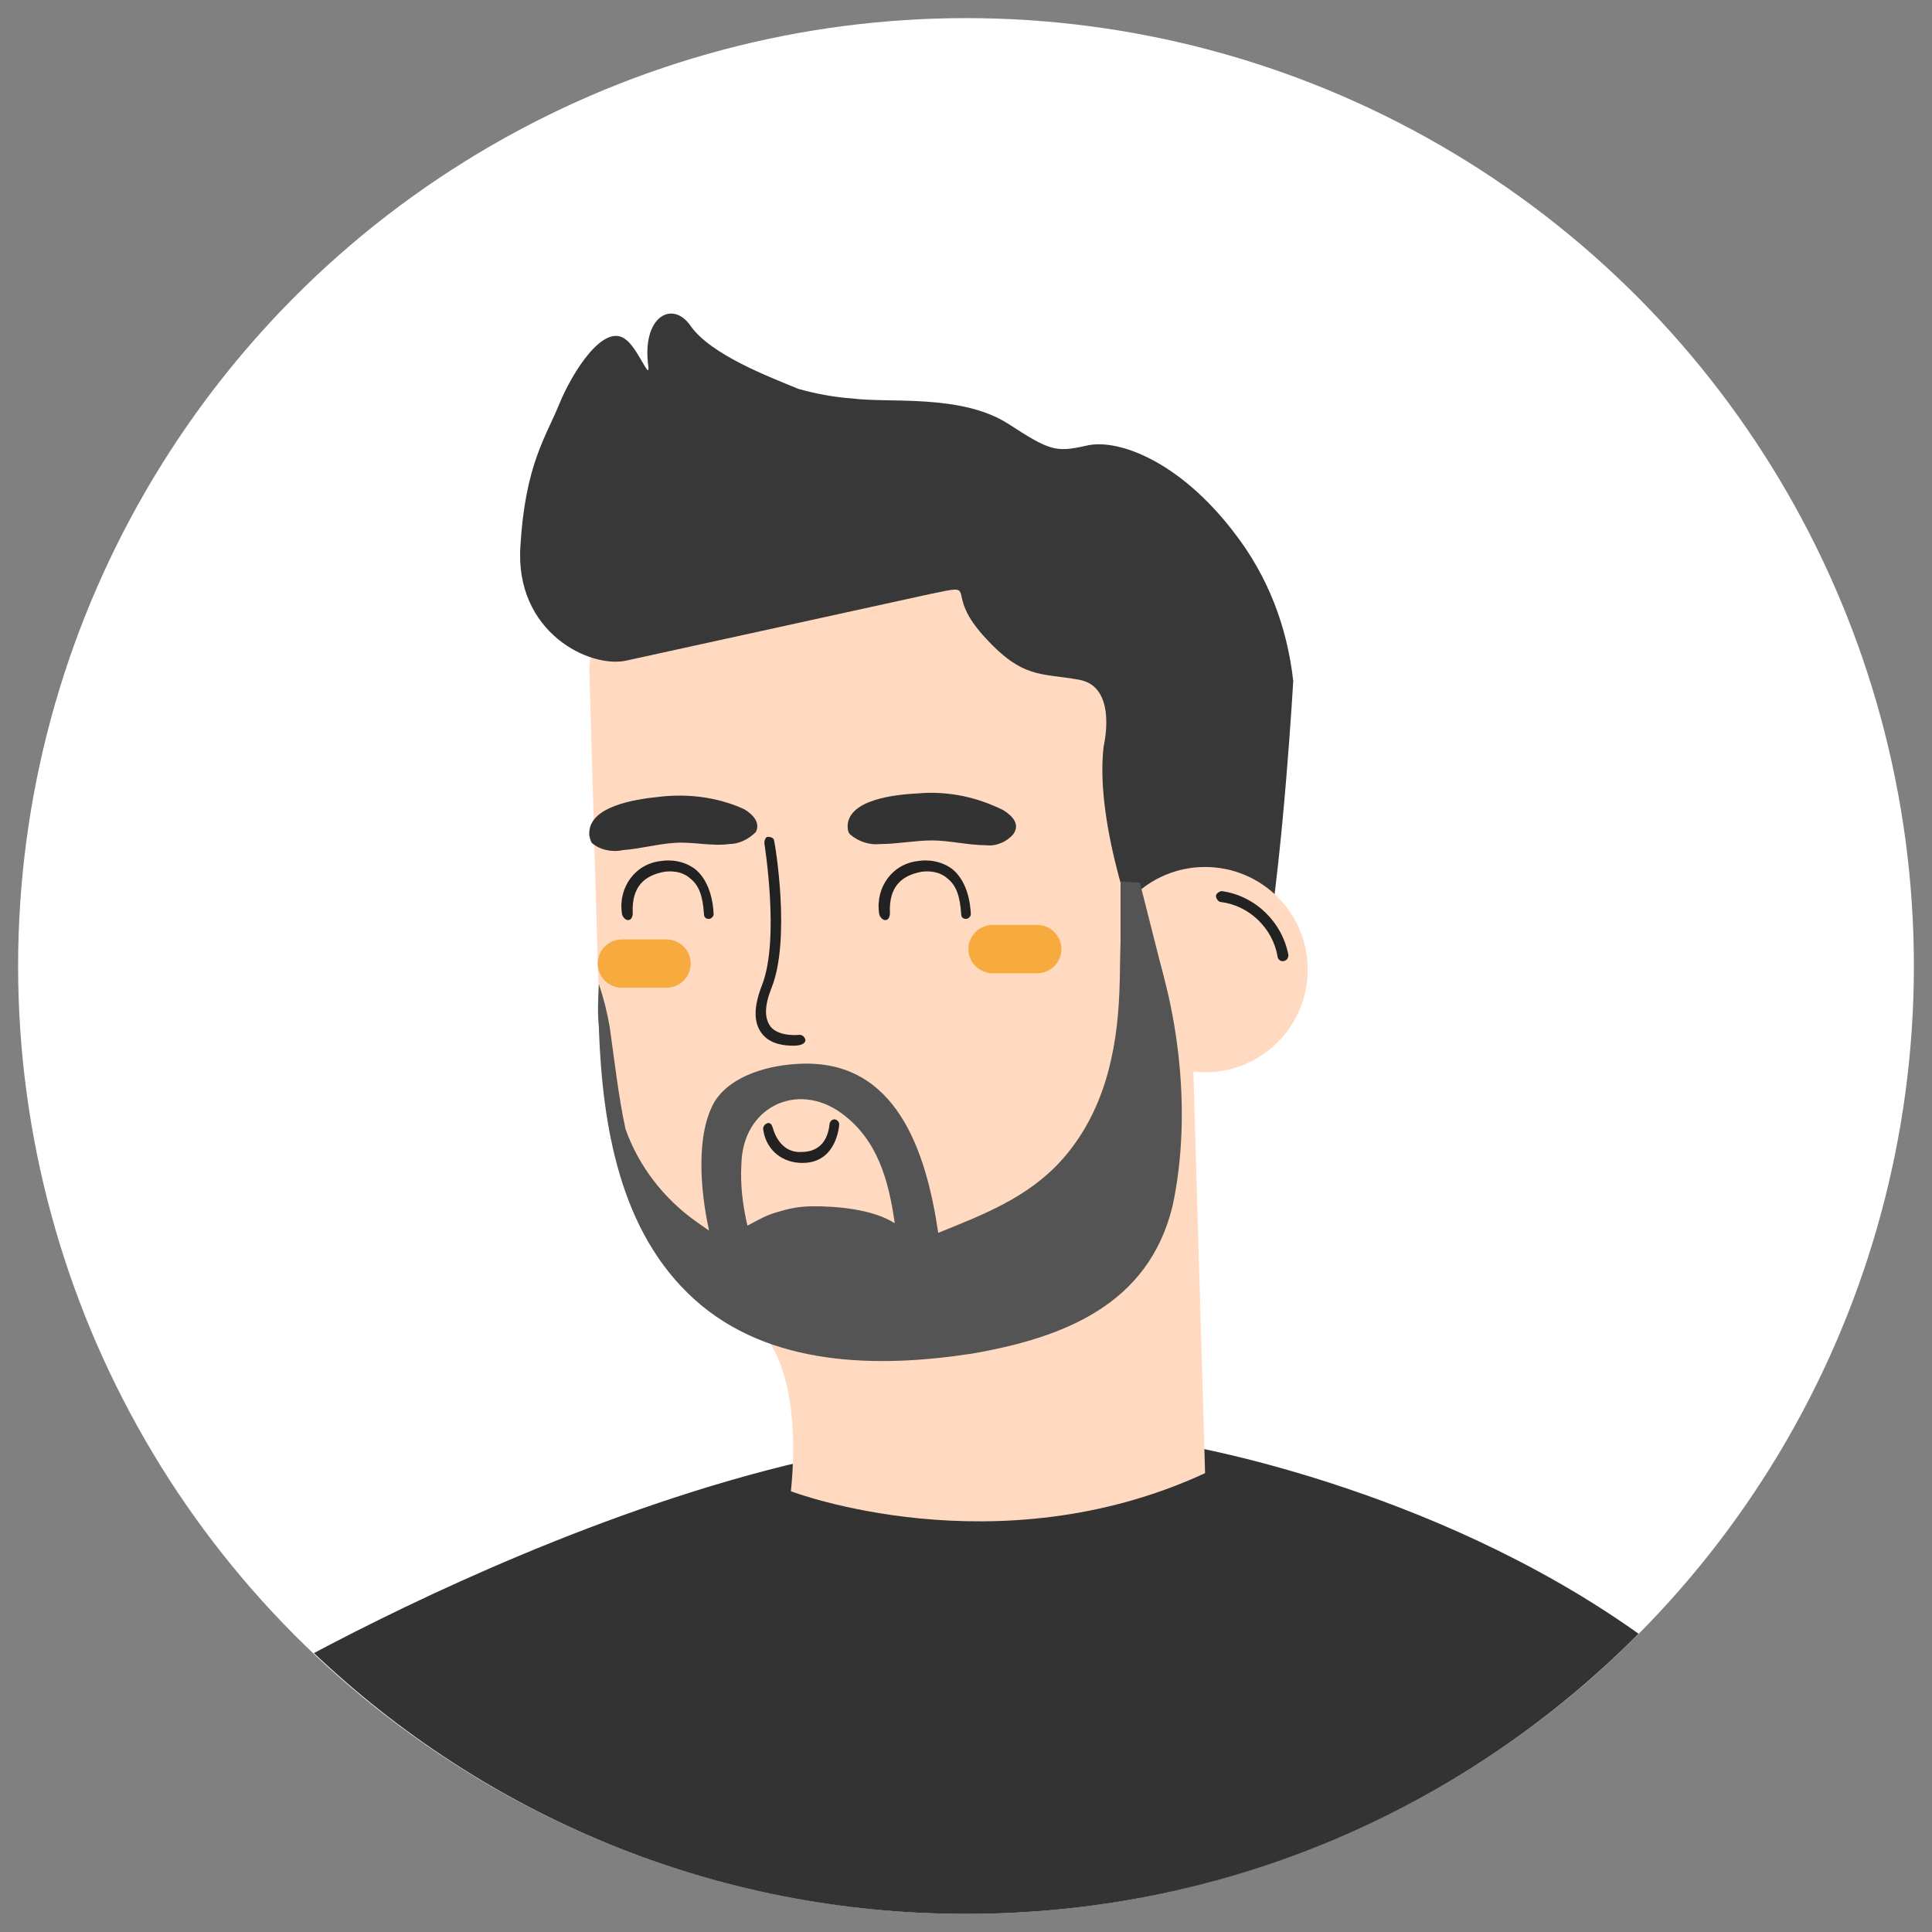 <?xml version="1.0" encoding="utf-8"?>
<!-- Generator: Adobe Illustrator 24.1.2, SVG Export Plug-In . SVG Version: 6.00 Build 0)  -->
<svg version="1.1" id="Capa_1" xmlns="http://www.w3.org/2000/svg" xmlns:xlink="http://www.w3.org/1999/xlink" x="0px" y="0px"
	 viewBox="0 0 160 160" style="enable-background:new 0 0 160 160;" xml:space="preserve">
<rect x="0" y="0" width="160" height="160" fill="#808080" stroke="none"/>
<style type="text/css">
	.st0{fill:#FFFFFF;}
	.st1{fill:#333333;}
	.st2{fill:#FFD9C0;}
	.st3{fill:#383838;}
	.st4{fill:#F7AB3E;}
	.st5{fill:#545454;}
	.st6{fill:#222222;}
</style>
<g>
	<circle class="st0" cx="80" cy="80" r="78.5"/>
</g>
<g>
	<path class="st1" d="M97.6,119.6c-18.3,8.4-31.1,1.4-31,1.4c-16.4,3.8-32.5,11.6-40.6,15.9c14.1,13.4,33.1,21.6,54,21.6
		c21.8,0,41.5-8.9,55.7-23.2C118.3,122.9,97.6,119.6,97.6,119.6z"/>
</g>
<g>
	<path class="st2" d="M48.8,55.3l0.9,31.2c0,0,1.8,21,13.5,24c0,0,3.3,3,2.3,13c0,0,17,6.5,34.3-1.5l-1.4-48c0,0,1.2-24.8-16.7-26.9
		S49.4,46.1,48.8,55.3z"/>
</g>
<g>
	<path class="st3" d="M77,49.2c4.3-0.9,1.1-0.3,4.4,3.4s4.8,3.1,8,3.7s2,5.5,2,5.5c-0.8,6.7,3.1,16.5,3.1,16.5l10.4,0.3
		c1.4-8.2,2.2-22.2,2.2-22.2c-0.5-4.5-2.1-8.7-4.9-12.3c-4.5-5.9-9.6-7.8-12.2-7.2s-3.1,0.4-6.5-1.8c-3.9-2.5-9.9-1.7-12.9-2.1
		c-1.5-0.1-3.1-0.4-4.5-0.8c-2.4-1-7.2-2.8-8.9-5.2c-1.5-2.2-4.1-0.8-3.5,3.4c0.1,1.1-0.9-1.6-1.9-2.3c-1.8-1.4-4.4,2.7-5.5,5.4
		s-2.8,5-3.2,11.7c-0.5,7.2,5.8,10.2,8.8,9.5L77,49.2z"/>
</g>
<g>
	<path class="st1" d="M61.6,67c-2.2-1-4.7-1.3-7.1-1c-2,0.2-5.7,0.8-5.7,3v0.1c0,0.2,0.1,0.5,0.2,0.7c0.7,0.6,1.7,0.8,2.6,0.6
		c1.4-0.1,2.8-0.5,4.3-0.6s3,0.3,4.5,0.1c0.8,0,1.6-0.4,2.2-1C63,68.1,62.3,67.4,61.6,67z M58,67L58,67L58,67z"/>
</g>
<g>
	<path class="st1" d="M83.1,67.1c-2.2-1.1-4.6-1.6-7-1.4c-2,0.1-5.7,0.5-5.9,2.6v0.1c0,0.2,0,0.5,0.2,0.7c0.7,0.6,1.6,0.9,2.5,0.8
		c1.4,0,2.9-0.3,4.3-0.3s3,0.4,4.5,0.4c0.8,0.1,1.7-0.3,2.2-0.9C84.5,68.3,83.9,67.6,83.1,67.1z M79.5,66.9L79.5,66.9L79.5,66.9z"/>
</g>
<g>
	<path class="st4" d="M82.2,76.6h3.7c1.1,0,2,0.9,2,2l0,0c0,1.1-0.9,2-2,2h-3.7c-1.1,0-2-0.9-2-2l0,0C80.2,77.5,81.1,76.6,82.2,76.6
		z"/>
</g>
<g>
	<path class="st4" d="M51.5,77.8h3.7c1.1,0,2,0.9,2,2l0,0c0,1.1-0.9,2-2,2h-3.7c-1.1,0-2-0.9-2-2l0,0C49.5,78.7,50.4,77.8,51.5,77.8
		z"/>
</g>
<g>
	<circle class="st2" cx="99.8" cy="80.3" r="8.5"/>
</g>
<g>
	<path class="st5" d="M63,102.6C63.1,102.6,63.1,102.5,63,102.6C62.9,102.5,62.9,102.6,63,102.6z"/>
</g>
<g>
	<polygon class="st5" points="92.8,78.9 92.8,73 94.4,73.1 96.4,81 	"/>
</g>
<g>
	<path class="st5" d="M94.4,75.2c-0.2-0.4-0.6-0.5-1-0.3C93.2,75,93,75.2,93,75.5c-0.3,2.2-0.2,4.4-0.3,6.7c-0.2,5-1.3,10-4.8,13.9
		c-2.8,3.1-6.5,4.5-10.2,6c-1-6.8-3.5-14.4-11.5-14c-2.4,0.1-5.6,0.9-7,3.1c-1.6,2.7-1.2,7.4-0.5,10.6v0.1l-1-0.7
		c-2.7-1.9-4.8-4.6-5.9-7.7c-0.6-2.8-0.9-5.6-1.3-8.4l0,0c-0.2-1.2-0.5-2.4-0.9-3.6c-0.1,1.4-0.1,2.7,0,3.6c0,0.1,0,0.1,0,0.2
		c0.3,7.9,1.7,16.7,7.9,22.3s15.2,5.7,23,4.5c7.5-1.3,14.6-4,16.6-12.2C98.8,92.1,97.6,82.4,94.4,75.2z M67.4,99.9
		c-1.3,0-2.1,0.2-3.1,0.5c-0.7,0.2-1.3,0.5-2.2,1l-0.2,0.1c-0.4-1.7-0.6-3.4-0.5-5.1c0.1-4.7,4.6-6.9,8.3-4.2c3,2.2,3.9,5.6,4.4,9.1
		C72.2,100.1,69.2,99.9,67.4,99.9z"/>
</g>
<g>
	<path class="st6" d="M106.2,79.6c-0.2,0-0.4-0.2-0.4-0.4c-0.4-2.3-2.3-4.2-4.7-4.5c-0.2,0-0.4-0.3-0.4-0.5s0.3-0.4,0.5-0.4
		c2.8,0.4,5,2.6,5.5,5.3C106.7,79.4,106.5,79.6,106.2,79.6L106.2,79.6z"/>
</g>
<g>
	<path class="st6" d="M65.7,86.6c-0.7,0-1.9-0.1-2.6-1c-0.7-0.9-0.7-2.2,0-4c1.5-3.8,0.2-11.7,0.2-11.8c0-0.2,0.1-0.5,0.3-0.5
		s0.5,0.1,0.5,0.3c0.1,0.3,1.4,8.2-0.2,12.2c-0.6,1.5-0.6,2.5-0.1,3.2c0.7,0.9,2.4,0.7,2.4,0.7c0.2,0,0.4,0.1,0.5,0.4
		C66.7,86.1,66.8,86.6,65.7,86.6z"/>
</g>
<g>
	<path class="st6" d="M66.2,96.3c-1.6-0.1-2.8-1.2-3-2.8c0-0.2,0.1-0.4,0.4-0.5c0.2,0,0.3,0.1,0.4,0.4c0.3,1.1,1.1,2.1,2.4,2
		c0.9,0,2.1-0.4,2.3-2.3c0-0.2,0.2-0.4,0.4-0.4c0.2,0,0.4,0.2,0.4,0.4C69.5,93.2,69.3,96.5,66.2,96.3z"/>
</g>
<g>
	<path class="st6" d="M78.9,72c0.6,0.5,1.4,1.6,1.5,3.7c0,0.2-0.2,0.4-0.4,0.4c-0.3,0-0.4-0.2-0.4-0.4c-0.1-1.5-0.4-2.4-1.2-3
		c0,0-0.7-0.7-2.1-0.5c-1.6,0.3-2.7,1.2-2.6,3.4c0,0.3-0.1,0.6-0.4,0.6l0,0c-0.2,0-0.5-0.3-0.5-0.6c-0.3-2.1,1.1-4.1,3.3-4.3
		C76.1,71.3,77.6,71,78.9,72z"/>
</g>
<g>
	<path class="st6" d="M57.6,72c0.6,0.5,1.4,1.6,1.5,3.7c0,0.2-0.2,0.4-0.4,0.4c-0.3,0-0.4-0.2-0.4-0.4c-0.1-1.5-0.4-2.4-1.2-3
		c0,0-0.7-0.7-2.1-0.5c-1.6,0.3-2.7,1.2-2.6,3.4c0,0.3-0.1,0.6-0.4,0.6l0,0c-0.2,0-0.5-0.3-0.5-0.6c-0.3-2.1,1.1-4.1,3.3-4.3
		C54.8,71.3,56.3,71,57.6,72z"/>
</g>
</svg>
